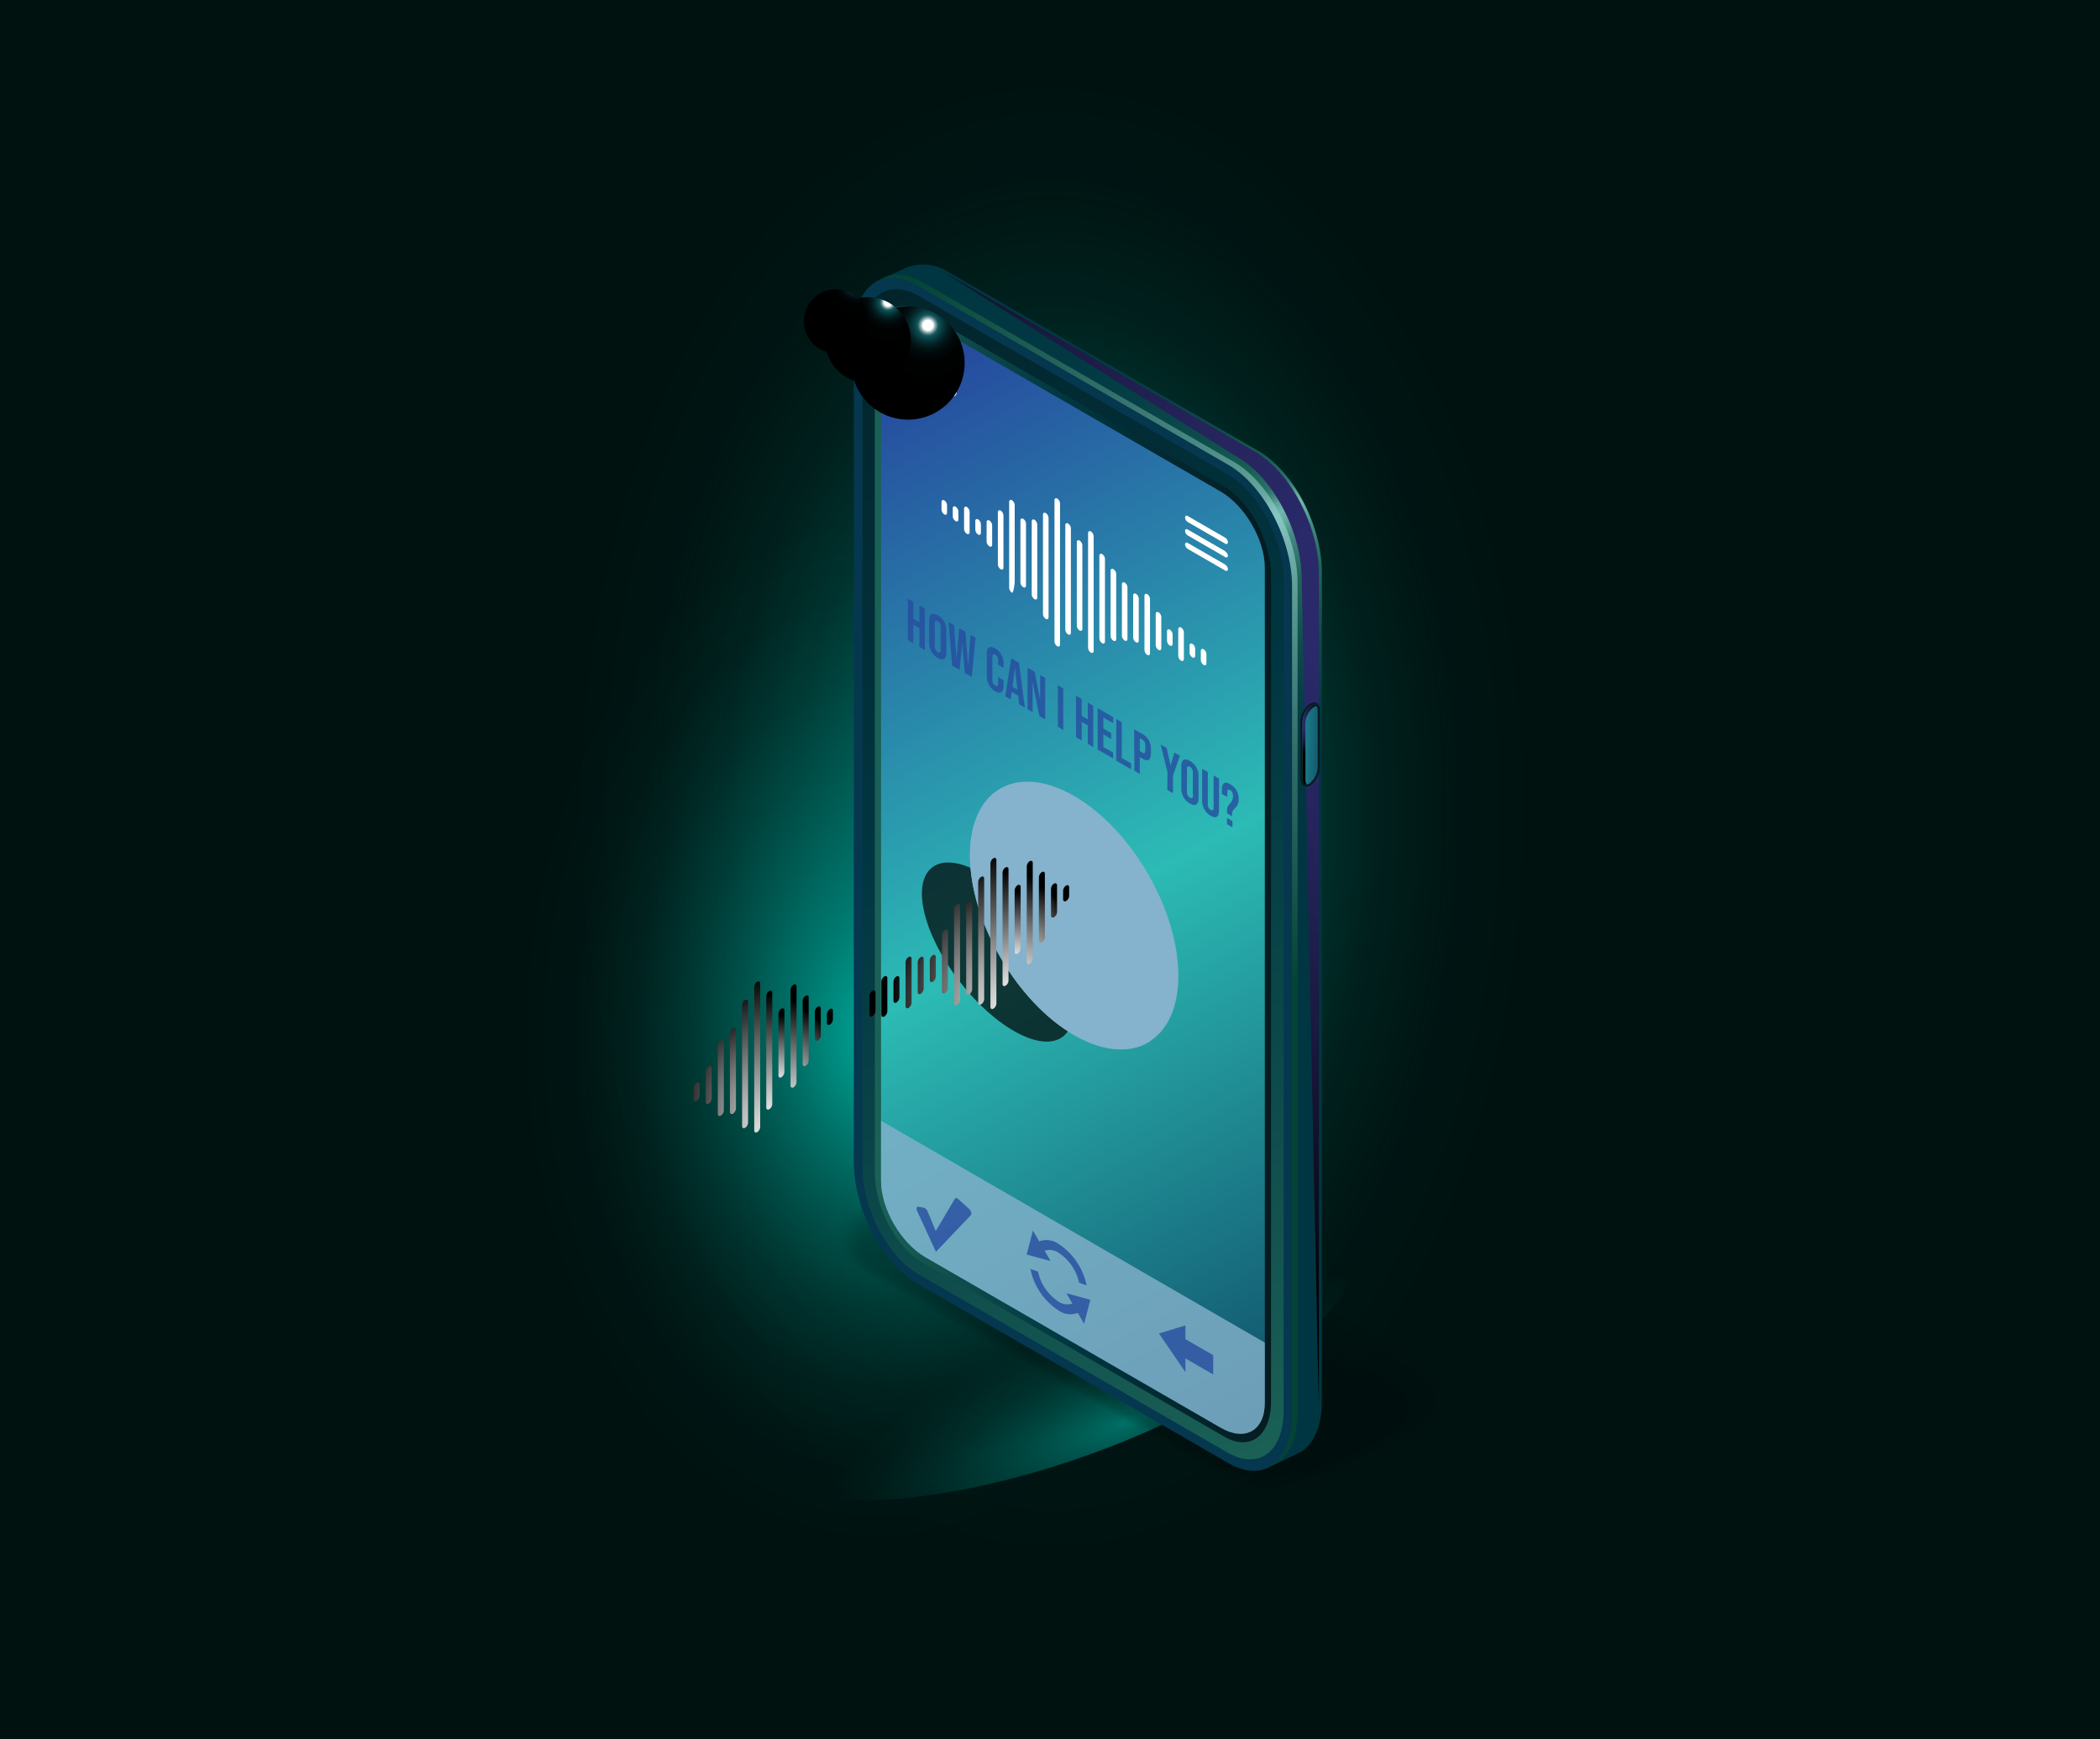 <svg xmlns="http://www.w3.org/2000/svg" xmlns:xlink="http://www.w3.org/1999/xlink" viewBox="0 0 386.47 320">
  <defs>
    <style>
      .cls-1 {
        isolation: isolate;
      }

      .cls-2 {
        fill: #001210;
      }

      .cls-3 {
        fill: url(#radial-gradient);
      }

      .cls-4 {
        fill: url(#radial-gradient-2);
      }

      .cls-5 {
        fill: url(#radial-gradient-3);
      }

      .cls-6 {
        opacity: 0.2;
      }

      .cls-7 {
        opacity: 0;
      }

      .cls-8 {
        opacity: 0.09;
      }

      .cls-9 {
        opacity: 0.18;
      }

      .cls-10 {
        opacity: 0.27;
      }

      .cls-11 {
        opacity: 0.36;
      }

      .cls-12 {
        opacity: 0.45;
      }

      .cls-13 {
        opacity: 0.55;
      }

      .cls-14 {
        opacity: 0.64;
      }

      .cls-15 {
        opacity: 0.73;
      }

      .cls-16 {
        opacity: 0.82;
      }

      .cls-17 {
        opacity: 0.91;
      }

      .cls-18 {
        fill: url(#linear-gradient);
      }

      .cls-19, .cls-28, .cls-29, .cls-33, .cls-34, .cls-35, .cls-36, .cls-55 {
        mix-blend-mode: color-dodge;
      }

      .cls-19 {
        fill: url(#radial-gradient-4);
      }

      .cls-20, .cls-37 {
        mix-blend-mode: screen;
      }

      .cls-20 {
        opacity: 0.6;
        fill: url(#radial-gradient-5);
      }

      .cls-21 {
        fill: #05374f;
      }

      .cls-22 {
        fill: url(#linear-gradient-2);
      }

      .cls-23 {
        fill: url(#linear-gradient-3);
      }

      .cls-24 {
        fill: url(#linear-gradient-4);
      }

      .cls-25, .cls-30, .cls-31 {
        fill: #85b2cc;
      }

      .cls-25, .cls-30 {
        mix-blend-mode: multiply;
      }

      .cls-25, .cls-33, .cls-55 {
        opacity: 0.8;
      }

      .cls-26 {
        fill: url(#linear-gradient-5);
      }

      .cls-27 {
        fill: url(#linear-gradient-6);
      }

      .cls-28 {
        fill: url(#radial-gradient-6);
      }

      .cls-29 {
        opacity: 0.7;
        fill: url(#radial-gradient-7);
      }

      .cls-32 {
        fill: #fff;
      }

      .cls-33, .cls-56 {
        fill: #264c9f;
      }

      .cls-34 {
        fill: url(#radial-gradient-8);
      }

      .cls-35 {
        fill: url(#radial-gradient-9);
      }

      .cls-36 {
        fill: url(#radial-gradient-10);
      }

      .cls-38 {
        fill: url(#White_Black_Radial);
      }

      .cls-39 {
        fill: url(#White_Black_Radial-2);
      }

      .cls-40 {
        fill: url(#White_Black_Radial-3);
      }

      .cls-41 {
        fill: url(#White_Black_Radial-4);
      }

      .cls-42 {
        fill: url(#White_Black_Radial-5);
      }

      .cls-43 {
        fill: url(#White_Black_Radial-6);
      }

      .cls-44 {
        fill: url(#White_Black_Radial-7);
      }

      .cls-45 {
        fill: url(#White_Black_Radial-8);
      }

      .cls-46 {
        fill: url(#White_Black_Radial-9);
      }

      .cls-47 {
        fill: url(#White_Black_Radial-10);
      }

      .cls-48 {
        fill: url(#White_Black_Radial-11);
      }

      .cls-49 {
        fill: url(#White_Black_Radial-12);
      }

      .cls-50 {
        fill: url(#White_Black_Radial-13);
      }

      .cls-51 {
        fill: url(#White_Black_Radial-14);
      }

      .cls-52 {
        fill: url(#White_Black_Radial-15);
      }

      .cls-53 {
        fill: url(#White_Black_Radial-16);
      }

      .cls-54 {
        fill: url(#White_Black_Radial-17);
      }

      .cls-57 {
        fill: url(#White_Black_Radial-18);
      }

      .cls-58 {
        fill: url(#White_Black_Radial-19);
      }

      .cls-59 {
        fill: url(#White_Black_Radial-20);
      }

      .cls-60 {
        fill: url(#White_Black_Radial-21);
      }

      .cls-61 {
        fill: url(#White_Black_Radial-22);
      }

      .cls-62 {
        fill: url(#White_Black_Radial-23);
      }

      .cls-63 {
        fill: url(#White_Black_Radial-24);
      }

      .cls-64 {
        fill: url(#White_Black_Radial-25);
      }

      .cls-65 {
        fill: url(#White_Black_Radial-26);
      }

      .cls-66 {
        fill: url(#White_Black_Radial-27);
      }

      .cls-67 {
        fill: url(#White_Black_Radial-28);
      }

      .cls-68 {
        fill: url(#White_Black_Radial-29);
      }
    </style>
    <radialGradient id="radial-gradient" cx="-3382.88" cy="1524.14" r="95.47" gradientTransform="translate(3339.71 -2060.73) scale(0.93 1.45)" gradientUnits="userSpaceOnUse">
      <stop offset="0" stop-color="#00a89a"/>
      <stop offset="0.09" stop-color="#00a89a" stop-opacity="0.82"/>
      <stop offset="0.23" stop-color="#00a89a" stop-opacity="0.57"/>
      <stop offset="0.38" stop-color="#00a89a" stop-opacity="0.37"/>
      <stop offset="0.53" stop-color="#00a89a" stop-opacity="0.21"/>
      <stop offset="0.68" stop-color="#00a89a" stop-opacity="0.09"/>
      <stop offset="0.84" stop-color="#00a89a" stop-opacity="0.02"/>
      <stop offset="1" stop-color="#00a89a" stop-opacity="0"/>
    </radialGradient>
    <radialGradient id="radial-gradient-2" cx="-3417.32" cy="1544.75" r="71.19" gradientTransform="translate(3339.71 -1879.54) scale(0.93 1.34)" xlink:href="#radial-gradient"/>
    <radialGradient id="radial-gradient-3" cx="7981.16" cy="-3712.03" r="43.81" gradientTransform="matrix(-1.34, 0, 0, 0.46, 7563.71, 3022.73)" gradientUnits="userSpaceOnUse">
      <stop offset="0" stop-color="#00a89a" stop-opacity="0.61"/>
      <stop offset="0.07" stop-color="#00a89a" stop-opacity="0.54"/>
      <stop offset="0.35" stop-color="#00a89a" stop-opacity="0.31"/>
      <stop offset="0.61" stop-color="#00a89a" stop-opacity="0.14"/>
      <stop offset="0.83" stop-color="#00a89a" stop-opacity="0.04"/>
      <stop offset="1" stop-color="#00a89a" stop-opacity="0"/>
    </radialGradient>
    <linearGradient id="linear-gradient" x1="-3188.88" y1="1105.22" x2="-3114.08" y2="1234.78" gradientUnits="userSpaceOnUse">
      <stop offset="0.06" stop-color="#003641"/>
      <stop offset="0.24" stop-color="#013842"/>
      <stop offset="0.33" stop-color="#064046"/>
      <stop offset="0.41" stop-color="#0e4d4c"/>
      <stop offset="0.47" stop-color="#1a5f55"/>
      <stop offset="0.47" stop-color="#1b6156"/>
      <stop offset="0.48" stop-color="#1f655a"/>
      <stop offset="0.5" stop-color="#2c7268"/>
      <stop offset="0.51" stop-color="#41887d"/>
      <stop offset="0.52" stop-color="#5fa69c"/>
      <stop offset="0.53" stop-color="#70b7ad"/>
      <stop offset="0.54" stop-color="#67aea3"/>
      <stop offset="0.56" stop-color="#468c82"/>
      <stop offset="0.59" stop-color="#2e746a"/>
      <stop offset="0.61" stop-color="#20665b"/>
      <stop offset="0.63" stop-color="#1b6156"/>
      <stop offset="0.69" stop-color="#0c4a4b"/>
      <stop offset="0.76" stop-color="#033b43"/>
      <stop offset="0.81" stop-color="#003641"/>
      <stop offset="1" stop-color="#003641"/>
    </linearGradient>
    <radialGradient id="radial-gradient-4" cx="-3072.64" cy="1157.86" r="140.37" gradientUnits="userSpaceOnUse">
      <stop offset="0" stop-color="#2c2b6e"/>
      <stop offset="0.16" stop-color="#2a2969"/>
      <stop offset="0.37" stop-color="#242359"/>
      <stop offset="0.59" stop-color="#1a1940"/>
      <stop offset="0.83" stop-color="#0c0b1d"/>
      <stop offset="1"/>
    </radialGradient>
    <radialGradient id="radial-gradient-5" cx="-3096.13" cy="1147.83" r="82.7" gradientUnits="userSpaceOnUse">
      <stop offset="0" stop-color="#9dd7d7"/>
      <stop offset="1" stop-color="#064d2d"/>
    </radialGradient>
    <linearGradient id="linear-gradient-2" x1="-3086.48" y1="1313.17" x2="-3202.57" y2="1067.86" gradientUnits="userSpaceOnUse">
      <stop offset="0" stop-color="#1b6156"/>
      <stop offset="0.27" stop-color="#0b4749"/>
      <stop offset="0.49" stop-color="#003641"/>
      <stop offset="1" stop-color="#051b20"/>
    </linearGradient>
    <linearGradient id="linear-gradient-3" x1="-3171.57" y1="1210.4" x2="-3098.66" y2="1210.4" xlink:href="#linear-gradient-2"/>
    <linearGradient id="linear-gradient-4" x1="-3179.81" y1="1125.18" x2="-3068.88" y2="1336.7" gradientUnits="userSpaceOnUse">
      <stop offset="0.01" stop-color="#264c9f"/>
      <stop offset="0.43" stop-color="#2cbbb5"/>
      <stop offset="0.9" stop-color="#0c415f"/>
    </linearGradient>
    <linearGradient id="linear-gradient-5" x1="-1211.42" y1="15392.07" x2="-1198.38" y2="15392.07" gradientTransform="matrix(-0.5, 1.44, -0.87, 0.5, 9635.62, -4770.34)" xlink:href="#linear-gradient-2"/>
    <linearGradient id="linear-gradient-6" x1="-3088.1" y1="1186.69" x2="-3097.1" y2="1186.3" gradientUnits="userSpaceOnUse">
      <stop offset="0" stop-color="#0c415f"/>
      <stop offset="1" stop-color="#2cbbb5"/>
    </linearGradient>
    <radialGradient id="radial-gradient-6" cx="-3092.63" cy="1182.85" r="5.28" xlink:href="#radial-gradient-4"/>
    <radialGradient id="radial-gradient-7" cx="7772.71" cy="15610.55" r="21.35" gradientTransform="matrix(0, -0.92, -0.41, 0, 3302.71, 8384.08)" gradientUnits="userSpaceOnUse">
      <stop offset="0" stop-color="#fff"/>
      <stop offset="0.01" stop-color="#f7f7f7"/>
      <stop offset="0.1" stop-color="#bebebe"/>
      <stop offset="0.19" stop-color="#8b8b8b"/>
      <stop offset="0.29" stop-color="#606060"/>
      <stop offset="0.38" stop-color="#3e3e3e"/>
      <stop offset="0.48" stop-color="#232323"/>
      <stop offset="0.57" stop-color="#0f0f0f"/>
      <stop offset="0.67" stop-color="#040404"/>
      <stop offset="0.77"/>
    </radialGradient>
    <radialGradient id="radial-gradient-8" cx="-176.26" cy="-2654.34" r="10.42" gradientTransform="matrix(0.47, 0.88, 0.88, -0.47, 2589.43, -1032.59)" gradientUnits="userSpaceOnUse">
      <stop offset="0.09" stop-color="#fff"/>
      <stop offset="0.1" stop-color="#e1e8e9"/>
      <stop offset="0.12" stop-color="#a8bec0"/>
      <stop offset="0.14" stop-color="#779a9d"/>
      <stop offset="0.16" stop-color="#4f7c80"/>
      <stop offset="0.17" stop-color="#30656a"/>
      <stop offset="0.19" stop-color="#1a545a"/>
      <stop offset="0.21" stop-color="#0d4a50"/>
      <stop offset="0.23" stop-color="#08474d"/>
      <stop offset="0.27" stop-color="#06383c"/>
      <stop offset="0.34" stop-color="#042326"/>
      <stop offset="0.42" stop-color="#021315"/>
      <stop offset="0.51" stop-color="#010809"/>
      <stop offset="0.65" stop-color="#000202"/>
      <stop offset="1"/>
    </radialGradient>
    <radialGradient id="radial-gradient-9" cx="-183.47" cy="-2658.85" r="7.89" xlink:href="#radial-gradient-8"/>
    <radialGradient id="radial-gradient-10" cx="-189.31" cy="-2662.39" r="5.92" gradientTransform="matrix(0.47, 0.88, 0.88, -0.47, -743.14, 16.94)" xlink:href="#radial-gradient-8"/>
    <radialGradient id="White_Black_Radial" data-name="White, Black Radial" cx="-3126.9" cy="-8149.44" r="23.13" gradientTransform="matrix(1, 0, 0, -1, -18.74, -6916.63)" gradientUnits="userSpaceOnUse">
      <stop offset="0" stop-color="#fff"/>
      <stop offset="1"/>
    </radialGradient>
    <radialGradient id="White_Black_Radial-2" cx="-3126.9" cy="-8149.39" r="23.29" xlink:href="#White_Black_Radial"/>
    <radialGradient id="White_Black_Radial-3" cx="-3126.91" cy="-8149.44" r="23.13" xlink:href="#White_Black_Radial"/>
    <radialGradient id="White_Black_Radial-4" cx="-3126.91" cy="-8151.27" r="24.68" xlink:href="#White_Black_Radial"/>
    <radialGradient id="White_Black_Radial-5" cx="-3126.91" cy="-8149.44" r="23.13" xlink:href="#White_Black_Radial"/>
    <radialGradient id="White_Black_Radial-6" cx="-3126.91" cy="-8147.19" r="20.61" xlink:href="#White_Black_Radial"/>
    <radialGradient id="White_Black_Radial-7" cx="-3126.91" cy="-8149.44" r="23.13" xlink:href="#White_Black_Radial"/>
    <radialGradient id="White_Black_Radial-8" cx="-3126.91" cy="-8151.53" r="27.6" xlink:href="#White_Black_Radial"/>
    <radialGradient id="White_Black_Radial-9" cx="-3126.91" cy="-8149.44" r="23.13" xlink:href="#White_Black_Radial"/>
    <radialGradient id="White_Black_Radial-10" cx="-3126.91" cy="-8151.54" r="27.54" xlink:href="#White_Black_Radial"/>
    <radialGradient id="White_Black_Radial-11" cx="-3126.91" cy="-8153.1" r="30.33" xlink:href="#White_Black_Radial"/>
    <radialGradient id="White_Black_Radial-12" cx="-3126.91" cy="-8149.44" r="23.13" xlink:href="#White_Black_Radial"/>
    <radialGradient id="White_Black_Radial-13" cx="-3126.91" cy="-8143.47" r="13.32" xlink:href="#White_Black_Radial"/>
    <radialGradient id="White_Black_Radial-14" cx="-3126.91" cy="-8147.55" r="20.31" xlink:href="#White_Black_Radial"/>
    <radialGradient id="White_Black_Radial-15" cx="-3126.91" cy="-8143.76" r="15.16" xlink:href="#White_Black_Radial"/>
    <radialGradient id="White_Black_Radial-16" cx="-3126.91" cy="-8138.26" r="10.15" xlink:href="#White_Black_Radial"/>
    <radialGradient id="White_Black_Radial-17" cx="-3126.91" cy="-8134.52" r="9.23" xlink:href="#White_Black_Radial"/>
    <radialGradient id="White_Black_Radial-18" cx="-3170.38" cy="-8169.03" r="19.97" xlink:href="#White_Black_Radial"/>
    <radialGradient id="White_Black_Radial-19" cx="-3170.38" cy="-8169.61" r="19.14" xlink:href="#White_Black_Radial"/>
    <radialGradient id="White_Black_Radial-20" cx="-3170.38" cy="-8171.8" r="22.37" xlink:href="#White_Black_Radial"/>
    <radialGradient id="White_Black_Radial-21" cx="-3170.38" cy="-8171.36" r="21.4" xlink:href="#White_Black_Radial"/>
    <radialGradient id="White_Black_Radial-22" cx="-3170.38" cy="-8174.26" r="27.54" xlink:href="#White_Black_Radial"/>
    <radialGradient id="White_Black_Radial-23" cx="-3170.38" cy="-8175.83" r="30.33" xlink:href="#White_Black_Radial"/>
    <radialGradient id="White_Black_Radial-24" cx="-3170.38" cy="-8172.17" r="23.13" xlink:href="#White_Black_Radial"/>
    <radialGradient id="White_Black_Radial-25" cx="-3170.38" cy="-8166.19" r="13.32" xlink:href="#White_Black_Radial"/>
    <radialGradient id="White_Black_Radial-26" cx="-3170.38" cy="-8170.27" r="20.31" xlink:href="#White_Black_Radial"/>
    <radialGradient id="White_Black_Radial-27" cx="-3170.38" cy="-8166.48" r="15.16" xlink:href="#White_Black_Radial"/>
    <radialGradient id="White_Black_Radial-28" cx="-3170.38" cy="-8160.98" r="10.15" xlink:href="#White_Black_Radial"/>
    <radialGradient id="White_Black_Radial-29" cx="-3170.38" cy="-8157.25" r="9.23" xlink:href="#White_Black_Radial"/>
  </defs>
  <g class="cls-1">
    <g id="Layer_1" data-name="Layer 1">
      <rect class="cls-2" width="386.47" height="320"/>
      <g>
        <ellipse class="cls-3" cx="193.3" cy="155.06" rx="88.79" ry="138.79"/>
        <ellipse class="cls-4" cx="161.26" cy="187.34" rx="66.21" ry="95.25"/>
        <ellipse class="cls-5" cx="-3138.46" cy="1298.01" rx="58.74" ry="20.35" transform="translate(2702.05 -2041.73) rotate(-19.93)"/>
        <g class="cls-6">
          <path class="cls-7" d="M-3096.51,1326a12.12,12.12,0,0,1-6-1.45l-36.61-20.83-36.61-20.84a6.37,6.37,0,0,1-3.45-5.51c0-2.45,1.51-4.73,4.16-6.25l24-13.48a14.85,14.85,0,0,1,7.32-1.86,12.09,12.09,0,0,1,6,1.45l36.61,20.83,36.61,20.84a6.37,6.37,0,0,1,3.46,5.51c0,2.44-1.52,4.72-4.17,6.25l-24,13.48A14.85,14.85,0,0,1-3096.51,1326Z" transform="translate(3332.57 -1049.53)"/>
          <path class="cls-8" d="M-3174.4,1271.63l6.5-3.62c.26-.15,12.45-6.81,12.68-6.67l4.19-2.06a15,15,0,0,1,7.07-1.45,12.34,12.34,0,0,1,5.82,1.52l29.34,16.71,6.22,3.54,35.57,20.26a7.61,7.61,0,0,1,2.75,2.68,5.46,5.46,0,0,1,.74,2.58c.07,2.35-1.38,4.58-4,6.08l-6.5,3.63c-.26.15-12.45,6.8-12.68,6.67l-4.19,2a15,15,0,0,1-7.07,1.45,12.45,12.45,0,0,1-5.82-1.51l-29.34-16.72-6.22-3.54-35.57-20.26a7.59,7.59,0,0,1-2.75-2.67,5.65,5.65,0,0,1-.74-2.59C-3178.45,1275.36-3177,1273.13-3174.4,1271.63Z" transform="translate(3332.57 -1049.53)"/>
          <path class="cls-9" d="M-3173.75,1272.15l6.32-3.5c.53-.3,11.94-6.31,12.4-6l4.06-1.68c1.7-1,4.66-1,6.82-1a12.94,12.94,0,0,1,5.61,1.58l28.48,16.24,6,3.44,34.54,19.69a8.51,8.51,0,0,1,2.71,2.54,5.54,5.54,0,0,1,.8,2.46c.14,2.26-1.23,4.43-3.79,5.91l-6.32,3.49c-.53.31-11.94,6.31-12.4,6l-4.06,1.68c-1.7,1-4.66,1-6.82,1a12.81,12.81,0,0,1-5.61-1.59l-28.48-16.23-6-3.44-34.54-19.69a8.43,8.43,0,0,1-2.71-2.55,5.46,5.46,0,0,1-.8-2.46C-3177.68,1275.8-3176.31,1273.62-3173.75,1272.15Z" transform="translate(3332.57 -1049.53)"/>
          <path class="cls-10" d="M-3173.1,1272.66l6.14-3.36c.8-.46,11.43-5.82,12.12-5.42l3.93-1.31c1.51-.87,4.64-.63,6.57-.63a13.46,13.46,0,0,1,5.4,1.64l27.62,15.76,5.85,3.34,33.49,19.12a9.23,9.23,0,0,1,2.68,2.41,5.56,5.56,0,0,1,.87,2.34c.2,2.16-1.1,4.28-3.61,5.73l-6.14,3.36c-.8.46-11.43,5.82-12.12,5.42l-3.93,1.31c-1.51.87-4.65.64-6.57.64a13.47,13.47,0,0,1-5.4-1.65l-27.62-15.76-5.85-3.34-33.49-19.12a9.09,9.09,0,0,1-2.68-2.41,5.51,5.51,0,0,1-.87-2.34C-3176.91,1276.23-3175.61,1274.11-3173.1,1272.66Z" transform="translate(3332.57 -1049.53)"/>
          <path class="cls-11" d="M-3172.45,1273.18l6-3.23c1.06-.62,10.91-5.33,11.83-4.8l3.8-.93c1.33-.76,4.63-.23,6.32-.23a14.19,14.19,0,0,1,5.19,1.71l26.76,15.29,5.66,3.23,32.46,18.55a10.3,10.3,0,0,1,2.63,2.28,5.37,5.37,0,0,1,.94,2.21c.27,2.07-1,4.14-3.42,5.56l-6,3.23c-1.06.61-10.91,5.32-11.83,4.8l-3.8.93c-1.33.76-4.64.23-6.32.23a14.19,14.19,0,0,1-5.19-1.71l-26.76-15.29-5.66-3.23-32.46-18.55a10.35,10.35,0,0,1-2.64-2.28,5.54,5.54,0,0,1-.93-2.21C-3176.14,1276.67-3174.92,1274.6-3172.45,1273.18Z" transform="translate(3332.57 -1049.53)"/>
          <path class="cls-12" d="M-3171.81,1273.69l5.8-3.1c1.32-.76,10.4-4.83,11.55-4.16l3.67-.57c1.14-.65,4.62.18,6.06.18a15.43,15.43,0,0,1,5,1.78l25.9,14.81,5.47,3.13,31.42,18a11.56,11.56,0,0,1,2.6,2.15,5.4,5.4,0,0,1,1,2.09c.33,2-.82,4-3.24,5.38l-5.79,3.1c-1.33.77-10.4,4.83-11.55,4.17l-3.68.56c-1.13.65-4.62-.18-6.06-.18a15.44,15.44,0,0,1-5-1.77l-25.9-14.82-5.47-3.13-31.42-18a11.87,11.87,0,0,1-2.6-2.15,5.46,5.46,0,0,1-1-2.09C-3175.38,1277.11-3174.22,1275.09-3171.81,1273.69Z" transform="translate(3332.57 -1049.53)"/>
          <path class="cls-13" d="M-3171.16,1274.21l5.62-3c1.59-.92,9.89-4.34,11.27-3.54l3.54-.19c.95-.55,4.61.59,5.81.59s4,1.4,4.78,1.83l25,14.34,5.29,3,30.38,17.41a13.74,13.74,0,0,1,2.57,2,5.66,5.66,0,0,1,1.07,2c.41,1.87-.67,3.84-3,5.21l-5.62,3c-1.59.92-9.88,4.33-11.26,3.54l-3.55.19c-.94.54-4.61-.59-5.81-.59-1,0-4-1.4-4.77-1.83l-25-14.35-5.29-3-30.38-17.41a14.18,14.18,0,0,1-2.56-2,5.35,5.35,0,0,1-1.07-2C-3174.61,1277.54-3173.53,1275.58-3171.16,1274.21Z" transform="translate(3332.57 -1049.53)"/>
          <path class="cls-14" d="M-3170.51,1274.73l5.45-2.85c1.85-1.07,9.37-3.84,11-2.91l3.42.19c.76-.44,4.6,1,5.56,1s4,1.55,4.57,1.9l24.17,13.87,5.11,2.92,29.34,16.83a18.4,18.4,0,0,1,2.52,1.89,5.74,5.74,0,0,1,1.14,1.84c.48,1.78-.53,3.69-2.86,5l-5.44,2.84c-1.86,1.07-9.37,3.84-11,2.91l-3.42-.18c-.76.43-4.6-1-5.56-1s-4-1.55-4.56-1.9l-24.18-13.86-5.1-2.93-29.34-16.83a17.73,17.73,0,0,1-2.53-1.89,5.92,5.92,0,0,1-1.14-1.84C-3173.85,1278-3172.84,1276.07-3170.51,1274.73Z" transform="translate(3332.57 -1049.53)"/>
          <path class="cls-15" d="M-3169.86,1275.24l5.27-2.71c2.12-1.22,8.86-3.35,10.69-2.29l3.3.56c.56-.33,4.58,1.4,5.3,1.4a24.59,24.59,0,0,1,4.36,2l23.31,13.39,4.92,2.82,28.3,16.26a16.73,16.73,0,0,1,2.49,1.76,3.86,3.86,0,0,1,1.21,1.72c.55,1.68-.4,3.54-2.68,4.86l-5.27,2.71c-2.12,1.22-8.86,3.34-10.69,2.29l-3.29-.56c-.57.32-4.59-1.41-5.31-1.41a24.46,24.46,0,0,1-4.35-2l-23.32-13.39-4.91-2.82-28.31-16.26a16.73,16.73,0,0,1-2.49-1.76,3.81,3.81,0,0,1-1.2-1.72C-3173.08,1278.42-3172.14,1276.56-3169.86,1275.24Z" transform="translate(3332.57 -1049.53)"/>
          <path class="cls-16" d="M-3169.21,1275.76l5.1-2.59c2.38-1.37,8.34-2.85,10.4-1.66l3.17.94c.37-.22,4.57,1.81,5.05,1.81a34.61,34.61,0,0,1,4.15,2l22.45,12.92,4.73,2.72,27.27,15.69a24.23,24.23,0,0,1,2.45,1.63,3.75,3.75,0,0,1,1.27,1.59c.62,1.59-.25,3.4-2.49,4.69l-5.09,2.58c-2.38,1.37-8.35,2.85-10.41,1.66l-3.16-.93c-.38.21-4.58-1.81-5.06-1.81a35.42,35.42,0,0,1-4.15-2l-22.45-12.92-4.73-2.72-27.26-15.69a22.17,22.17,0,0,1-2.45-1.63,3.65,3.65,0,0,1-1.28-1.59C-3172.32,1278.85-3171.45,1277.05-3169.21,1275.76Z" transform="translate(3332.57 -1049.53)"/>
          <path class="cls-17" d="M-3168.56,1276.27l4.92-2.45c2.65-1.53,7.83-2.36,10.12-1l3,1.3c.19-.11,4.56,2.22,4.8,2.22s3.79,2,3.94,2.09l21.59,12.45,4.54,2.61,26.23,15.12c.11.06,2.36,1.4,2.41,1.5a3.56,3.56,0,0,1,1.34,1.47c.7,1.49-.11,3.24-2.3,4.51l-4.92,2.45c-2.64,1.53-7.83,2.36-10.12,1l-3-1.3c-.18.1-4.56-2.22-4.8-2.22s-3.79-2-3.94-2.09l-21.59-12.45-4.54-2.61-26.23-15.12c-.11-.07-2.36-1.4-2.41-1.5a3.62,3.62,0,0,1-1.34-1.47C-3171.56,1279.29-3170.75,1277.54-3168.56,1276.27Z" transform="translate(3332.57 -1049.53)"/>
          <path d="M-3104.78,1319.32l-31.92-18.42-31.92-18.43c-2.52-1.46-2.2-4,.71-5.68l4.74-2.32c2.91-1.68,7.32-1.87,9.84-.41l31.92,18.43,31.92,18.43c2.52,1.45,2.21,4-.71,5.68l-4.74,2.32C-3097.85,1320.6-3102.26,1320.78-3104.78,1319.32Z" transform="translate(3332.57 -1049.53)"/>
        </g>
        <g>
          <path class="cls-18" d="M-3101,1316.19l-57.26-33.06c-6.46-3.73-11.7-13.73-11.7-22.34V1108.28c0-4.38-3.6-5.34-1.41-6.92.08-.06,5.11-2.34,5.2-2.38a8.45,8.45,0,0,1,7.91.46l57.26,33.06c6.46,3.73,11.7,13.74,11.7,22.35v152.5c0,4.58-1.48,7.84-3.83,9.33-.14.09-6.2,3-6.36,3C-3101.59,1320.4-3098.19,1317.82-3101,1316.19Z" transform="translate(3332.57 -1049.53)"/>
          <path class="cls-19" d="M-3101.54,1132.68l-57.27-33.06c-3.05-1.76,54.1,34.11,54.1,34.11,6.46,3.73,11.7,13.74,11.7,22.35,0,0,3.16,156,3.16,151.45V1155C-3089.85,1146.41-3095.08,1136.41-3101.54,1132.68Z" transform="translate(3332.57 -1049.53)"/>
          <path class="cls-20" d="M-3105.46,1318.23l-57.27-33.06c-6.46-3.73-11.69-13.74-11.69-22.35v-152.5c0-8.62,5.23-12.57,11.69-8.84l57.27,33.06c6.46,3.73,11.69,13.73,11.69,22.34v152.51C-3093.77,1318-3099,1322-3105.46,1318.23Z" transform="translate(3332.57 -1049.53)"/>
          <path class="cls-21" d="M-3106.48,1318.78l-57.27-33.06c-6.46-3.73-11.69-13.74-11.69-22.35v-152.5c0-8.61,5.23-12.57,11.69-8.84l57.27,33.06c6.46,3.73,11.69,13.73,11.69,22.34v152.51C-3094.79,1318.55-3100,1322.51-3106.48,1318.78Z" transform="translate(3332.57 -1049.53)"/>
          <path class="cls-22" d="M-3173.85,1264.38V1111.7c0-7.55,4.59-11,10.26-7.76l57,32.89c5.66,3.27,10.25,12,10.25,19.59v152.69c0,7.55-4.59,11-10.25,7.75l-57-32.89C-3169.26,1280.71-3173.85,1271.93-3173.85,1264.38Z" transform="translate(3332.57 -1049.53)"/>
          <path class="cls-23" d="M-3171.57,1265.31V1113.4c0-6.32,3.84-9.23,8.58-6.49l55.75,32.18c4.74,2.74,8.58,10.08,8.58,16.4v151.92c0,6.32-3.84,9.22-8.58,6.49l-55.75-32.19C-3167.73,1279-3171.57,1271.63-3171.57,1265.31Z" transform="translate(3332.57 -1049.53)"/>
          <path class="cls-24" d="M-3162.34,1108.59c-4.47-2.58-8.09-.52-8.09,4.61v153.63c0,5.12,3.62,11.37,8.09,14l54.45,31.44c4.47,2.57,8.09.51,8.09-4.62V1154c0-5.13-3.62-11.37-8.09-14Z" transform="translate(3332.57 -1049.53)"/>
          <path class="cls-25" d="M-3170.43,1255.76v11.07c0,5.12,3.62,11.37,8.09,14l54.45,31.44c4.47,2.57,8.09.51,8.09-4.62v-11.06Z" transform="translate(3332.57 -1049.53)"/>
          <path class="cls-26" d="M-3093.25,1192.72v-10.29a4.28,4.28,0,0,1,1.79-3.42h0c1-.57,1.79,0,1.79,1.35v10.3a4.27,4.27,0,0,1-1.79,3.41h0C-3092.45,1194.64-3093.25,1194-3093.25,1192.72Z" transform="translate(3332.57 -1049.53)"/>
          <path class="cls-27" d="M-3092.17,1193.9c-.51,0-.69-.64-.69-1.18v-10.29a3.94,3.94,0,0,1,1.59-3.09,1.15,1.15,0,0,1,.52-.16c.51,0,.69.64.69,1.18v10.3a3.93,3.93,0,0,1-1.59,3.08A1.18,1.18,0,0,1-3092.17,1193.9Z" transform="translate(3332.57 -1049.53)"/>
          <path class="cls-28" d="M-3092.33,1193v-10.29a3.93,3.93,0,0,1,1.59-3.08,1.13,1.13,0,0,1,.46-.15.54.54,0,0,0-.47-.28,1.15,1.15,0,0,0-.52.16,3.94,3.94,0,0,0-1.59,3.09v10.29c0,.54.18,1.18.69,1.18h.06A1.68,1.68,0,0,1-3092.33,1193Z" transform="translate(3332.57 -1049.53)"/>
        </g>
        <g>
          <ellipse class="cls-29" cx="-3148.92" cy="1224.77" rx="8.83" ry="19.67" transform="translate(1927.1 -2718.92) rotate(-37.68)"/>
          <path class="cls-30" d="M-3134.88,1196c-10.57-6.11-19.18-1.2-19.18,10.93s8.61,27,19.18,33.07,19.17,1.2,19.17-10.93S-3124.31,1202.11-3134.88,1196Z" transform="translate(3332.57 -1049.53)"/>
          <path class="cls-30" d="M-3131,1238.5c-10.58-6.11-19.18-21-19.18-33.08,0-5.68,1.89-9.78,5-11.9-5.34.83-8.89,5.63-8.89,13.42,0,12.13,8.61,27,19.18,33.07,5.62,3.24,10.68,3.38,14.19,1C-3123.67,1241.45-3127.2,1240.68-3131,1238.5Z" transform="translate(3332.57 -1049.53)"/>
          <g>
            <path class="cls-31" d="M-3134.38,1222.42c2.62,1.51,4.76.29,4.76-2.71v-8.4a10.51,10.51,0,0,0-4.76-8.2c-2.61-1.51-4.75-.29-4.75,2.71v8.4A10.52,10.52,0,0,0-3134.38,1222.42Z" transform="translate(3332.57 -1049.53)"/>
            <path class="cls-31" d="M-3127.43,1218c-.44-.26-.79,0-.79.45v2.1c0,3.89-2.76,5.47-6.16,3.51a13.6,13.6,0,0,1-6.15-10.62v-2.1a1.75,1.75,0,0,0-.8-1.37c-.44-.25-.79,0-.79.45v2.1c0,4.44,2.85,9.76,6.55,12.55v4a1.36,1.36,0,0,0-1.58,1.54l5.55,3.2a5.33,5.33,0,0,0-1.59-3.37v-4c3.71,1.48,6.55-.55,6.55-5v-2.1A1.72,1.72,0,0,0-3127.43,1218Z" transform="translate(3332.57 -1049.53)"/>
          </g>
        </g>
        <g>
          <path class="cls-32" d="M-3114,1145.58l6.93,4c.26.15.48,0,.48-.28a1.06,1.06,0,0,0-.48-.82l-6.93-4c-.26-.16-.48,0-.48.27A1.06,1.06,0,0,0-3114,1145.58Zm6.93,5.38-6.93-4c-.26-.16-.48,0-.48.27a1.06,1.06,0,0,0,.48.82l6.93,4c.26.16.48,0,.48-.27A1.06,1.06,0,0,0-3107.11,1151Zm0,2.47-6.93-4c-.26-.15-.48,0-.48.28a1.06,1.06,0,0,0,.48.82l6.93,4c.26.15.48,0,.48-.27A1.06,1.06,0,0,0-3107.11,1153.43Z" transform="translate(3332.57 -1049.53)"/>
          <g>
            <path class="cls-32" d="M-3156.51,1121.65c0,.73-.51,1-1.15.65a2.53,2.53,0,0,1-1.16-2c0-.73.52-1,1.16-.65A2.51,2.51,0,0,1-3156.51,1121.65Z" transform="translate(3332.57 -1049.53)"/>
            <path class="cls-32" d="M-3160,1119.62c0,.73-.52,1-1.15.66a2.55,2.55,0,0,1-1.16-2c0-.73.52-1,1.16-.66A2.56,2.56,0,0,1-3160,1119.62Z" transform="translate(3332.57 -1049.53)"/>
            <path class="cls-32" d="M-3163.47,1117.6c0,.73-.52,1-1.15.66a2.55,2.55,0,0,1-1.16-2c0-.73.52-1,1.16-.66A2.56,2.56,0,0,1-3163.47,1117.6Z" transform="translate(3332.57 -1049.53)"/>
          </g>
          <path class="cls-33" d="M-3136.32,1287.49l1.1,1.9a2.86,2.86,0,0,1-2.56-.36,8.73,8.73,0,0,1-3.76-5.5l-1.4-.51a11.94,11.94,0,0,0,5.16,7.64,3.85,3.85,0,0,0,3.57.46l1.15,2,1.15-4.41Zm-4-7.8a2.9,2.9,0,0,1,2.56.36,8.75,8.75,0,0,1,3.77,5.5l1.39.51a11.92,11.92,0,0,0-5.16-7.63,3.84,3.84,0,0,0-3.56-.47l-1.16-2-1.15,4.42,4.41,1.2Z" transform="translate(3332.57 -1049.53)"/>
          <polygon class="cls-33" points="218.16 249.97 223.27 252.92 223.27 249.37 218.16 246.42 218.16 243.89 213.29 245.38 218.16 252.49 218.16 249.97"/>
          <path class="cls-33" d="M-3163.78,1272.37l3.45,7.51,6.41-6.73c.23-.24.07-.84-.3-1.17l-2-1.8c-.26-.23-.54-.26-.66,0l-3.48,5.87-1.51-3.62a1.09,1.09,0,0,0-.65-.65l-1-.19C-3163.86,1271.47-3164,1271.88-3163.78,1272.37Z" transform="translate(3332.57 -1049.53)"/>
        </g>
        <g>
          <circle class="cls-34" cx="167.11" cy="66.8" r="10.42"/>
          <circle class="cls-35" cx="159.73" cy="62.58" r="7.89"/>
          <path class="cls-36" d="M-3175.93,1113.85a5.93,5.93,0,0,0,2.42-8,5.92,5.92,0,0,0-8-2.41,5.91,5.91,0,0,0-2.42,8A5.92,5.92,0,0,0-3175.93,1113.85Z" transform="translate(3332.57 -1049.53)"/>
        </g>
        <g>
          <path class="cls-32" d="M-3158.79,1141.6c-.28-.16-.51,0-.51.29v1.41a1.15,1.15,0,0,0,.51.89c.28.16.51,0,.51-.29v-1.41A1.13,1.13,0,0,0-3158.79,1141.6Z" transform="translate(3332.57 -1049.53)"/>
          <path class="cls-32" d="M-3156.71,1142.76c-.29-.16-.52,0-.52.29v1.49a1.11,1.11,0,0,0,.52.88c.28.17.51,0,.51-.29v-1.48A1.15,1.15,0,0,0-3156.71,1142.76Z" transform="translate(3332.57 -1049.53)"/>
          <path class="cls-32" d="M-3154.64,1142.82c-.28-.16-.51,0-.51.3v3.75a1.15,1.15,0,0,0,.51.89c.28.16.51,0,.51-.3v-3.75A1.15,1.15,0,0,0-3154.64,1142.82Z" transform="translate(3332.57 -1049.53)"/>
          <path class="cls-32" d="M-3152.56,1145.11c-.29-.17-.52,0-.52.29V1147a1.12,1.12,0,0,0,.52.89c.28.16.51,0,.51-.29V1146A1.13,1.13,0,0,0-3152.56,1145.11Z" transform="translate(3332.57 -1049.53)"/>
          <path class="cls-32" d="M-3150.49,1145.31c-.28-.17-.51,0-.51.29v3.58a1.15,1.15,0,0,0,.51.89c.29.16.51,0,.51-.3v-3.58A1.1,1.1,0,0,0-3150.49,1145.31Z" transform="translate(3332.57 -1049.53)"/>
          <path class="cls-32" d="M-3148.41,1143.49c-.29-.16-.52,0-.52.29v9.61a1.12,1.12,0,0,0,.52.89c.28.16.51,0,.51-.29v-9.61A1.13,1.13,0,0,0-3148.41,1143.49Z" transform="translate(3332.57 -1049.53)"/>
          <path class="cls-32" d="M-3146.34,1141.58c-.28-.17-.51,0-.51.29v15.83a1.15,1.15,0,0,0,.51.89c.28.16.51-1.71.51-2v-14.1A1.13,1.13,0,0,0-3146.34,1141.58Z" transform="translate(3332.57 -1049.53)"/>
          <path class="cls-32" d="M-3144.26,1145c-.29-.16-.52,0-.52.29v11.4a1.12,1.12,0,0,0,.52.89c.28.16.51,0,.51-.29v-11.4A1.15,1.15,0,0,0-3144.26,1145Z" transform="translate(3332.57 -1049.53)"/>
          <path class="cls-32" d="M-3142.19,1145.17c-.28-.16-.51,0-.51.3v13.43a1.13,1.13,0,0,0,.51.88c.28.17.51,0,.51-.29v-13.43A1.15,1.15,0,0,0-3142.19,1145.17Z" transform="translate(3332.57 -1049.53)"/>
          <path class="cls-32" d="M-3140.11,1143.94c-.29-.16-.52,0-.52.29v18.3a1.11,1.11,0,0,0,.52.88c.28.17.51,0,.51-.29v-18.29A1.15,1.15,0,0,0-3140.11,1143.94Z" transform="translate(3332.57 -1049.53)"/>
          <path class="cls-32" d="M-3138,1141.27c-.28-.16-.51,0-.51.29v26a1.13,1.13,0,0,0,.51.89c.28.16.51,0,.51-.29v-26A1.13,1.13,0,0,0-3138,1141.27Z" transform="translate(3332.57 -1049.53)"/>
          <path class="cls-32" d="M-3136,1145.87c-.29-.17-.52,0-.52.29v19.23a1.13,1.13,0,0,0,.52.89c.28.16.51,0,.51-.3v-19.23A1.13,1.13,0,0,0-3136,1145.87Z" transform="translate(3332.57 -1049.53)"/>
          <path class="cls-32" d="M-3133.89,1149c-.28-.17-.51,0-.51.29v15.37a1.15,1.15,0,0,0,.51.89c.28.16.51,0,.51-.3v-15.37A1.13,1.13,0,0,0-3133.89,1149Z" transform="translate(3332.57 -1049.53)"/>
          <path class="cls-32" d="M-3131.81,1147.32c-.29-.16-.52,0-.52.3v21.11a1.13,1.13,0,0,0,.52.89c.28.16.51,0,.51-.3v-21.11A1.15,1.15,0,0,0-3131.81,1147.32Z" transform="translate(3332.57 -1049.53)"/>
          <path class="cls-32" d="M-3129.74,1151.49c-.28-.17-.51,0-.51.29V1167a1.15,1.15,0,0,0,.51.89c.29.16.52,0,.52-.3v-15.18A1.11,1.11,0,0,0-3129.74,1151.49Z" transform="translate(3332.57 -1049.53)"/>
          <path class="cls-32" d="M-3127.66,1154.26c-.29-.17-.52,0-.52.29v12a1.11,1.11,0,0,0,.52.88c.28.17.51,0,.51-.29v-12A1.13,1.13,0,0,0-3127.66,1154.26Z" transform="translate(3332.57 -1049.53)"/>
          <path class="cls-32" d="M-3125.59,1156.73c-.28-.16-.51,0-.51.29v9.49a1.15,1.15,0,0,0,.51.89c.29.16.51,0,.51-.3v-9.49A1.1,1.1,0,0,0-3125.59,1156.73Z" transform="translate(3332.57 -1049.53)"/>
          <path class="cls-32" d="M-3123.51,1158.8c-.29-.16-.52,0-.52.3v7.73a1.13,1.13,0,0,0,.52.89c.28.16.51,0,.51-.3v-7.73A1.15,1.15,0,0,0-3123.51,1158.8Z" transform="translate(3332.57 -1049.53)"/>
          <path class="cls-32" d="M-3121.44,1158.86c-.28-.17-.51,0-.51.29v10a1.15,1.15,0,0,0,.51.89c.29.16.51,0,.51-.29v-10A1.1,1.1,0,0,0-3121.44,1158.86Z" transform="translate(3332.57 -1049.53)"/>
          <path class="cls-32" d="M-3119.36,1162.2c-.29-.17-.52,0-.52.29v5.74a1.12,1.12,0,0,0,.52.89c.28.16.51,0,.51-.29v-5.75A1.11,1.11,0,0,0-3119.36,1162.2Z" transform="translate(3332.57 -1049.53)"/>
          <path class="cls-32" d="M-3117.29,1165.39c-.28-.16-.51,0-.51.29v1.75a1.13,1.13,0,0,0,.51.89c.29.16.52,0,.52-.29v-1.75A1.12,1.12,0,0,0-3117.29,1165.39Z" transform="translate(3332.57 -1049.53)"/>
          <path class="cls-32" d="M-3115.21,1165c-.29-.16-.52,0-.52.3v4.92a1.11,1.11,0,0,0,.52.88c.28.17.51,0,.51-.29v-4.92A1.15,1.15,0,0,0-3115.21,1165Z" transform="translate(3332.57 -1049.53)"/>
          <path class="cls-32" d="M-3113.14,1168c-.28-.16-.51,0-.51.29v1.33a1.13,1.13,0,0,0,.51.88c.29.17.52,0,.52-.29v-1.32A1.12,1.12,0,0,0-3113.14,1168Z" transform="translate(3332.57 -1049.53)"/>
          <path class="cls-32" d="M-3111.06,1169c-.29-.16-.52,0-.52.3V1171a1.11,1.11,0,0,0,.52.88c.28.17.51,0,.51-.29v-1.73A1.15,1.15,0,0,0-3111.06,1169Z" transform="translate(3332.57 -1049.53)"/>
        </g>
        <g class="cls-37">
          <path class="cls-38" d="M-3172,1236.52c-.31.18-.55,0-.55-.31v-3.38a1.22,1.22,0,0,1,.55-1c.3-.17.55,0,.55.32v3.38A1.21,1.21,0,0,1-3172,1236.52Z" transform="translate(3332.57 -1049.53)"/>
          <path class="cls-39" d="M-3169.82,1236.58c-.31.17-.55,0-.55-.32v-6.06a1.22,1.22,0,0,1,.55-1c.3-.17.55,0,.55.32v6.07A1.23,1.23,0,0,1-3169.82,1236.58Z" transform="translate(3332.57 -1049.53)"/>
          <path class="cls-40" d="M-3167.59,1234c-.31.18-.55,0-.55-.32v-3.46a1.2,1.2,0,0,1,.55-1c.3-.18.55,0,.55.32V1233A1.23,1.23,0,0,1-3167.59,1234Z" transform="translate(3332.57 -1049.53)"/>
          <path class="cls-41" d="M-3165.36,1235c-.31.18-.55,0-.55-.31v-8.06a1.22,1.22,0,0,1,.55-1c.3-.17.55,0,.55.32v8.06A1.23,1.23,0,0,1-3165.36,1235Z" transform="translate(3332.57 -1049.53)"/>
          <path class="cls-42" d="M-3163.13,1232.4c-.31.18-.55,0-.55-.31v-5.44a1.19,1.19,0,0,1,.55-1c.3-.18.55,0,.55.31v5.44A1.21,1.21,0,0,1-3163.13,1232.4Z" transform="translate(3332.57 -1049.53)"/>
          <path class="cls-43" d="M-3160.9,1230.18c-.3.17-.55,0-.55-.32v-3.56a1.21,1.21,0,0,1,.55-1c.31-.18.55,0,.55.31v3.56A1.22,1.22,0,0,1-3160.9,1230.18Z" transform="translate(3332.57 -1049.53)"/>
          <path class="cls-44" d="M-3158.67,1232.27c-.3.18-.55,0-.55-.31v-10.33a1.25,1.25,0,0,1,.55-1c.31-.17.55,0,.55.32v10.33A1.19,1.19,0,0,1-3158.67,1232.27Z" transform="translate(3332.57 -1049.53)"/>
          <path class="cls-45" d="M-3156.44,1234.47c-.31.18-.55,0-.55-.31v-17.31a1.2,1.2,0,0,1,.55-.95c.3-.17.55,0,.55.32v17.3A1.23,1.23,0,0,1-3156.44,1234.47Z" transform="translate(3332.57 -1049.53)"/>
          <path class="cls-46" d="M-3154.21,1232.53c-.3.17-.55,0-.55-.32v-16a1.23,1.23,0,0,1,.55-1c.31-.18.55,0,.55.31v16A1.22,1.22,0,0,1-3154.21,1232.53Z" transform="translate(3332.57 -1049.53)"/>
          <path class="cls-47" d="M-3152,1234.34c-.3.18-.55,0-.55-.31v-22.2a1.21,1.21,0,0,1,.55-.95c.31-.18.55,0,.55.31v22.2A1.19,1.19,0,0,1-3152,1234.34Z" transform="translate(3332.57 -1049.53)"/>
          <path class="cls-48" d="M-3149.75,1235.14c-.3.18-.55,0-.55-.32v-26.36a1.21,1.21,0,0,1,.55-1c.31-.18.55,0,.55.31v26.37A1.2,1.2,0,0,1-3149.75,1235.14Z" transform="translate(3332.57 -1049.53)"/>
          <path class="cls-49" d="M-3147.52,1230.92c-.3.17-.55,0-.55-.32v-20.5a1.23,1.23,0,0,1,.55-.95c.31-.17.55,0,.55.32V1230A1.2,1.2,0,0,1-3147.52,1230.92Z" transform="translate(3332.57 -1049.53)"/>
          <path class="cls-50" d="M-3145.29,1225c-.3.18-.55,0-.55-.31v-11.28a1.25,1.25,0,0,1,.55-1c.31-.17.55,0,.55.32v11.28A1.19,1.19,0,0,1-3145.29,1225Z" transform="translate(3332.57 -1049.53)"/>
          <path class="cls-51" d="M-3143.06,1226.88c-.3.18-.55,0-.55-.31V1209a1.21,1.21,0,0,1,.55-1c.31-.18.55,0,.55.31v17.58A1.19,1.19,0,0,1-3143.06,1226.88Z" transform="translate(3332.57 -1049.53)"/>
          <path class="cls-52" d="M-3140.83,1222.93c-.3.18-.55,0-.55-.31V1211a1.25,1.25,0,0,1,.55-1c.31-.17.55,0,.55.32V1222A1.2,1.2,0,0,1-3140.83,1222.93Z" transform="translate(3332.57 -1049.53)"/>
          <path class="cls-53" d="M-3138.6,1218.31c-.3.18-.55,0-.55-.31v-4.92a1.21,1.21,0,0,1,.55-.95c.31-.18.56,0,.56.31v4.92A1.21,1.21,0,0,1-3138.6,1218.31Z" transform="translate(3332.57 -1049.53)"/>
          <path class="cls-54" d="M-3136.37,1215.33c-.3.18-.55,0-.55-.31v-1.54a1.21,1.21,0,0,1,.55-1c.31-.18.56,0,.56.31v1.54A1.2,1.2,0,0,1-3136.37,1215.33Z" transform="translate(3332.57 -1049.53)"/>
        </g>
        <g class="cls-55">
          <path class="cls-56" d="M-3165.49,1159.68l1,.61v3.1l1.12.65v-3.11l1,.61v7.62l-1-.6v-3.43l-1.12-.65v3.43l-1-.6Z" transform="translate(3332.57 -1049.53)"/>
          <path class="cls-56" d="M-3161.17,1169.41a3.26,3.26,0,0,1-.41-1.65v-4c0-.61.13-1,.41-1.18s.66-.12,1.17.18a3,3,0,0,1,1.18,1.18,3.36,3.36,0,0,1,.41,1.65v4c0,.61-.14,1-.41,1.18s-.67.12-1.18-.18A3.08,3.08,0,0,1-3161.17,1169.41Zm1.71-.35v-4.16a1.12,1.12,0,0,0-.54-1.06c-.36-.21-.54-.06-.54.44v4.16a1.12,1.12,0,0,0,.54,1.06C-3159.64,1169.71-3159.46,1169.56-3159.46,1169.06Z" transform="translate(3332.57 -1049.53)"/>
          <path class="cls-56" d="M-3158,1164l1,.58.46,6.13h0l.5-5.58,1.14.66.49,6.14h0l.46-5.59.91.52-.68,7.24-1.3-.75-.47-5.42h0l-.48,4.87-1.38-.8Z" transform="translate(3332.57 -1049.53)"/>
          <path class="cls-56" d="M-3150.58,1175.54a3.33,3.33,0,0,1-.39-1.61v-4.1c0-.59.13-1,.39-1.15s.65-.12,1.15.17a2.93,2.93,0,0,1,1.14,1.15,3.31,3.31,0,0,1,.4,1.61v.81l-1-.57V1171a1.09,1.09,0,0,0-.52-1c-.35-.2-.53-.06-.53.41v4.26a1.07,1.07,0,0,0,.53,1c.34.2.52.07.52-.4v-1.16l1,.57v1.07c0,.6-.14,1-.4,1.16s-.64.12-1.14-.17A3,3,0,0,1-3150.58,1175.54Z" transform="translate(3332.57 -1049.53)"/>
          <path class="cls-56" d="M-3146.46,1170.67l1.41.82,1.09,8.25-1.05-.6-.19-1.63v0l-1.19-.68-.19,1.38-1-.56Zm1.14,5.76-.47-4h0l-.45,3.51Z" transform="translate(3332.57 -1049.53)"/>
          <path class="cls-56" d="M-3143.46,1172.4l1.31.76,1,5.15h0v-4.56l.93.53v7.63l-1.07-.62-1.25-6.29h0v5.57l-.93-.54Z" transform="translate(3332.57 -1049.53)"/>
          <path class="cls-56" d="M-3137.89,1175.62l1,.6v7.63l-1-.6Z" transform="translate(3332.57 -1049.53)"/>
          <path class="cls-56" d="M-3134.55,1177.55l1.05.6v3.11l1.12.64v-3.1l1,.6V1187l-1-.61V1183l-1.12-.64v3.43l-1.05-.61Z" transform="translate(3332.57 -1049.53)"/>
          <path class="cls-56" d="M-3130.56,1179.85l2.85,1.65v1.09l-1.81-1v2l1.44.83v1.09l-1.44-.83V1187l1.81,1v1.09l-2.85-1.64Z" transform="translate(3332.57 -1049.53)"/>
          <path class="cls-56" d="M-3127.12,1181.84l1,.6V1189l1.72,1v1.09l-2.77-1.59Z" transform="translate(3332.57 -1049.53)"/>
          <path class="cls-56" d="M-3123.85,1183.73l1.54.88a3,3,0,0,1,1.17,1.16,3.41,3.41,0,0,1,.38,1.63v.75c0,.62-.13,1-.38,1.18s-.65.1-1.17-.2l-.5-.28v3.1l-1-.6Zm1.54,4.32c.17.09.3.11.38,0s.13-.22.13-.48v-.9a1.28,1.28,0,0,0-.13-.63,1,1,0,0,0-.38-.39l-.5-.28v2.34Z" transform="translate(3332.57 -1049.53)"/>
          <path class="cls-56" d="M-3117.71,1191.65l-1.26-5.11,1.11.64.71,3.22h0l.71-2.39,1,.58-1.26,3.65v3.25l-1.05-.6Z" transform="translate(3332.57 -1049.53)"/>
          <path class="cls-56" d="M-3114.77,1196.2a3.36,3.36,0,0,1-.4-1.65v-4c0-.61.13-1,.4-1.18s.67-.11,1.18.18a3.11,3.11,0,0,1,1.18,1.18,3.36,3.36,0,0,1,.41,1.65v4c0,.61-.14,1-.41,1.18s-.67.12-1.18-.18A3,3,0,0,1-3114.77,1196.2Zm1.72-.34v-4.16a1.13,1.13,0,0,0-.54-1.07c-.36-.21-.54-.06-.54.44v4.16a1.14,1.14,0,0,0,.54,1.07C-3113.23,1196.5-3113,1196.36-3113,1195.86Z" transform="translate(3332.57 -1049.53)"/>
          <path class="cls-56" d="M-3110.94,1198.42a3.36,3.36,0,0,1-.4-1.65V1191l1.05.6v5.91a1.35,1.35,0,0,0,.13.64,1,1,0,0,0,.4.4q.26.15.39.06c.09-.07.14-.23.14-.49v-5.9l1,.58v5.81q0,.93-.39,1.2c-.27.17-.66.11-1.16-.18A3,3,0,0,1-3110.94,1198.42Z" transform="translate(3332.57 -1049.53)"/>
          <path class="cls-56" d="M-3106.76,1198.74a1.91,1.91,0,0,1,.11-.7,1.64,1.64,0,0,1,.4-.61,2,2,0,0,0,.46-.69,2.06,2.06,0,0,0,.13-.78,1.39,1.39,0,0,0-.14-.65.87.87,0,0,0-.38-.4c-.18-.1-.31-.12-.39-.05s-.14.23-.14.5v.82l-1-.57v-.75c0-.61.13-1,.39-1.19s.63-.13,1.13.16A3,3,0,0,1-3105,1195a3.41,3.41,0,0,1,.39,1.65,2.14,2.14,0,0,1-.16.87,2.15,2.15,0,0,1-.53.73,2.21,2.21,0,0,0-.42.54,1.18,1.18,0,0,0-.12.53v.42l-.91-.53Zm0,1.29,1,.59v1.15l-1-.58Z" transform="translate(3332.57 -1049.53)"/>
        </g>
        <g class="cls-37">
          <path class="cls-57" d="M-3204.37,1252.11c-.31.18-.56,0-.56-.31v-2a1.21,1.21,0,0,1,.56-1c.3-.17.55,0,.55.32v2A1.21,1.21,0,0,1-3204.37,1252.11Z" transform="translate(3332.57 -1049.53)"/>
          <path class="cls-58" d="M-3202.14,1252.63c-.31.17-.56,0-.56-.32v-5.59a1.21,1.21,0,0,1,.56-1c.3-.18.55,0,.55.32v5.58A1.25,1.25,0,0,1-3202.14,1252.63Z" transform="translate(3332.57 -1049.53)"/>
          <path class="cls-59" d="M-3199.91,1254.82c-.31.18-.56,0-.56-.31V1242a1.2,1.2,0,0,1,.56-1c.3-.18.55,0,.55.31v12.56A1.21,1.21,0,0,1-3199.91,1254.82Z" transform="translate(3332.57 -1049.53)"/>
          <path class="cls-60" d="M-3197.68,1254.46c-.31.18-.56,0-.56-.31v-14.41a1.2,1.2,0,0,1,.56-1c.3-.18.55,0,.55.31v14.41A1.21,1.21,0,0,1-3197.68,1254.46Z" transform="translate(3332.57 -1049.53)"/>
          <path class="cls-61" d="M-3195.45,1257.07c-.31.17-.55,0-.55-.32v-22.2a1.2,1.2,0,0,1,.55-1c.3-.17.55,0,.55.32v22.2A1.23,1.23,0,0,1-3195.45,1257.07Z" transform="translate(3332.57 -1049.53)"/>
          <path class="cls-62" d="M-3193.22,1257.86c-.31.18-.55,0-.55-.31v-26.37a1.2,1.2,0,0,1,.55-1c.3-.18.55,0,.55.32v26.36A1.21,1.21,0,0,1-3193.22,1257.86Z" transform="translate(3332.57 -1049.53)"/>
          <path class="cls-63" d="M-3191,1253.64c-.31.18-.55,0-.55-.31v-20.5a1.19,1.19,0,0,1,.55-.95c.3-.18.55,0,.55.31v20.5A1.21,1.21,0,0,1-3191,1253.64Z" transform="translate(3332.57 -1049.53)"/>
          <path class="cls-64" d="M-3188.76,1247.75c-.31.17-.55,0-.55-.32v-11.28a1.2,1.2,0,0,1,.55-1c.3-.18.55,0,.55.31v11.29A1.23,1.23,0,0,1-3188.76,1247.75Z" transform="translate(3332.57 -1049.53)"/>
          <path class="cls-65" d="M-3186.53,1249.61c-.31.17-.55,0-.55-.32v-17.57a1.22,1.22,0,0,1,.55-1c.3-.17.55,0,.55.32v17.57A1.25,1.25,0,0,1-3186.53,1249.61Z" transform="translate(3332.57 -1049.53)"/>
          <path class="cls-66" d="M-3184.3,1245.65c-.31.18-.55,0-.55-.31v-11.58a1.2,1.2,0,0,1,.55-1c.3-.18.55,0,.55.31v11.58A1.21,1.21,0,0,1-3184.3,1245.65Z" transform="translate(3332.57 -1049.53)"/>
          <path class="cls-67" d="M-3182.07,1241c-.31.17-.55,0-.55-.32v-4.91a1.22,1.22,0,0,1,.55-1c.3-.17.55,0,.55.32v4.91A1.25,1.25,0,0,1-3182.07,1241Z" transform="translate(3332.57 -1049.53)"/>
          <path class="cls-68" d="M-3179.84,1238.06c-.31.18-.55,0-.55-.31v-1.54a1.22,1.22,0,0,1,.55-1c.3-.17.55,0,.55.32v1.54A1.23,1.23,0,0,1-3179.84,1238.06Z" transform="translate(3332.57 -1049.53)"/>
        </g>
      </g>
    </g>
  </g>
</svg>
